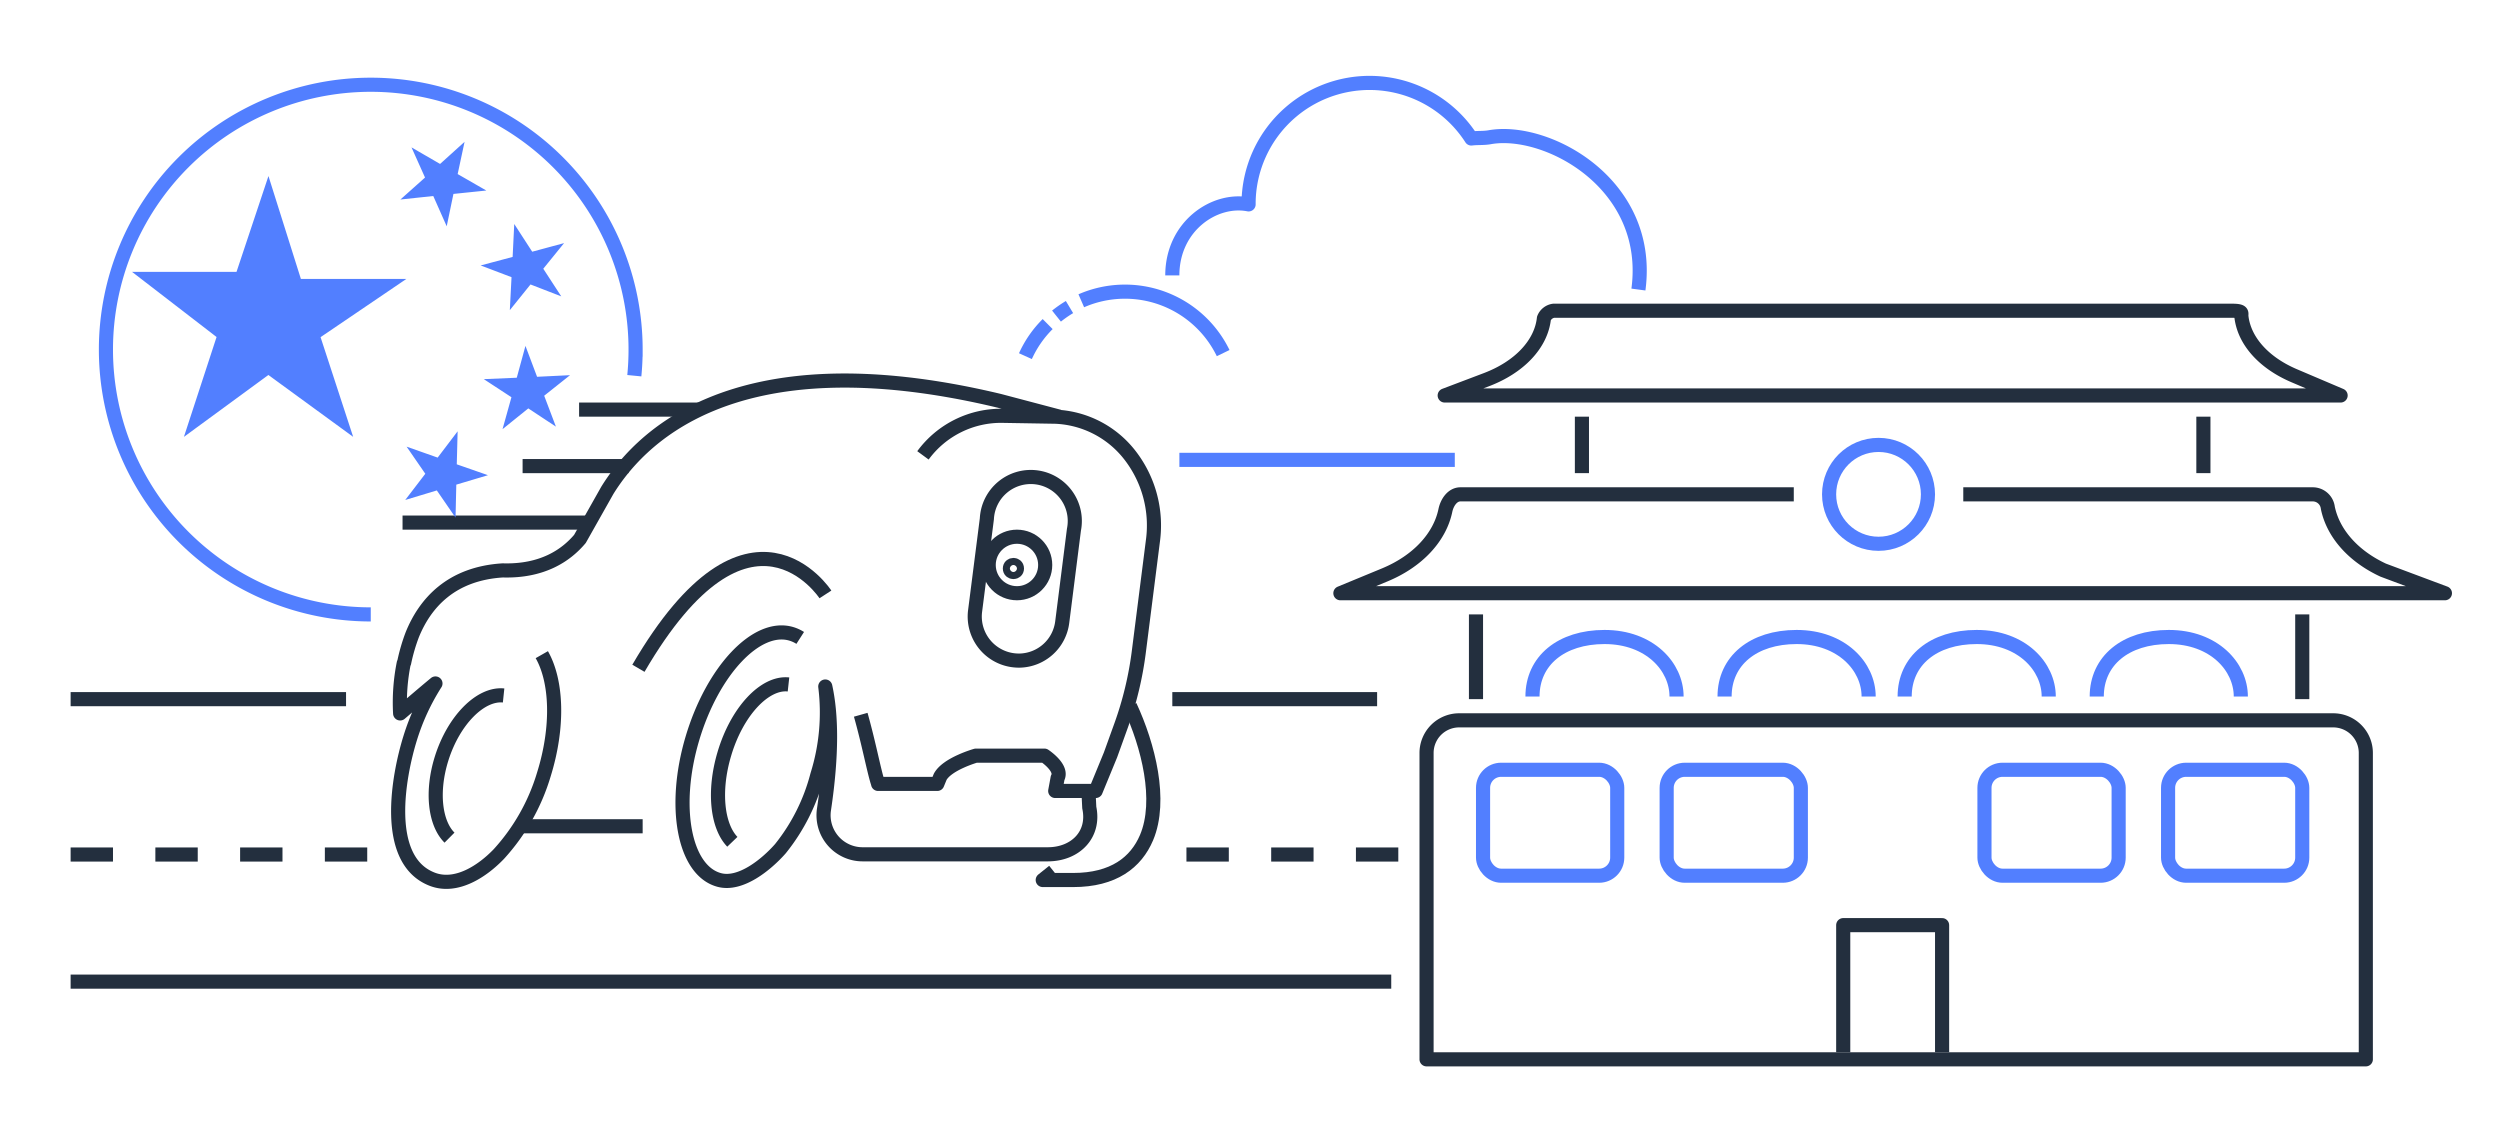 <svg xmlns="http://www.w3.org/2000/svg" width="354" height="160" viewBox="0 0 354 160"><title>DeepRacer_VirtualRaces-China</title><g id="Layer_1" data-name="Layer 1"><line x1="10" y1="139" x2="197" y2="139" style="fill:none;stroke:#232f3e;stroke-miterlimit:10;stroke-width:2px"/><line x1="168" y1="121" x2="199" y2="121" style="fill:none;stroke:#232f3e;stroke-miterlimit:10;stroke-width:2px;stroke-dasharray:6,6"/><line x1="10" y1="121" x2="52" y2="121" style="fill:none;stroke:#232f3e;stroke-miterlimit:10;stroke-width:2px;stroke-dasharray:6,6"/><line x1="10" y1="99" x2="49" y2="99" style="fill:none;stroke:#232f3e;stroke-miterlimit:10;stroke-width:2px"/><line x1="166" y1="99" x2="195" y2="99" style="fill:none;stroke:#232f3e;stroke-miterlimit:10;stroke-width:2px"/><circle cx="143.5" cy="80.5" r="0.5" style="fill:none;stroke:#232f3e;stroke-linejoin:round;stroke-width:2px"/><line x1="99" y1="58" x2="82" y2="58" style="fill:none;stroke:#232f3e;stroke-miterlimit:10;stroke-width:2px"/><line x1="89" y1="66" x2="74" y2="66" style="fill:none;stroke:#232f3e;stroke-miterlimit:10;stroke-width:2px"/><line x1="83" y1="74" x2="57" y2="74" style="fill:none;stroke:#232f3e;stroke-miterlimit:10;stroke-width:2px"/><path d="M113.31,90.33a5,5,0,0,0-1.27-.58c-4.88-1.44-11.14,5.2-14,14.83s-1.17,18.6,3.72,20c3.09.91,6.84-2.24,8.74-4.4a27.69,27.69,0,0,0,5.23-10.42,29.61,29.61,0,0,0,1.13-12.55c.86,3.91,1,9.48-.18,17.38a5.53,5.53,0,0,0,5.45,6.38h26.23c3.91,0,6.7-2.79,5.88-6.62l-.14-2.91M150,59l-8.48-2.24C102.91,47.51,90,63,86,69.43l-3.88,6.88c-2,2.37-5.35,4.62-10.93,4.46-7.31.45-11,4.64-12.81,9.1a26,26,0,0,0-1.15,3.95l-.06.1a28.13,28.13,0,0,0-.51,7.1c1.83-1.57,3.5-3,5-4.24a31.87,31.87,0,0,0-3.57,7.71c-1.66,5.32-3.91,17.27,3.09,20,3.44,1.35,7.17-1.17,9.45-3.55A29,29,0,0,0,77,109.7c2.12-6.78,1.87-13.22-.28-17m45.16,8.51c1.19,4.22,1.9,8.11,2.46,9.75a1.86,1.86,0,0,1,0-.22V111h8.38l.41-1c1-1.85,5.06-3,5.06-3h9.7s2.65,1.74,1.87,3.16l-.34,1.84h5.73l2.1-5.11,1.5-4.16a49.11,49.11,0,0,0,2.5-10.38l2-15.74A16.22,16.22,0,0,0,160,64.46,14.08,14.08,0,0,0,149.29,59l-.14,0-7.09-.12a13.72,13.72,0,0,0-11.37,5.6m-59.38,34c-3.25-.34-7.07,3.48-8.78,8.93-1.47,4.7-.93,9.17,1.12,11.2m48-21.69c-3.37-.37-7.33,3.85-9.1,9.89-1.54,5.2-1,10.15,1.15,12.39M152.07,75,150.41,88.1a6.21,6.21,0,0,1-6,5.44h-.16a6.24,6.24,0,0,1-6.18-7l1.67-13.08A6.23,6.23,0,1,1,152.07,75Z" style="fill:none;stroke:#232f3e;stroke-linejoin:round;stroke-width:2px"/><path d="M149.19,123.38l-1.54,1.23s2,0,4.31,0c5.72,0,8.9-2.49,10.39-6,2.23-5.27.24-13.08-2.35-18.64" style="fill:none;stroke:#232f3e;stroke-linejoin:round;stroke-width:2px"/><path d="M116.88,84.17S106.14,67.62,90.4,94.63" style="fill:none;stroke:#232f3e;stroke-linejoin:round;stroke-width:2px"/><line x1="74" y1="117" x2="91" y2="117" style="fill:none;stroke:#232f3e;stroke-linejoin:round;stroke-width:2px"/><circle cx="144" cy="80" r="4" style="fill:none;stroke:#232f3e;stroke-linejoin:round;stroke-width:2px"/><line x1="167" y1="65.12" x2="206" y2="65.12" style="fill:none;stroke:#527fff;stroke-linejoin:round;stroke-width:2px"/><path d="M148.35,45.89a15.28,15.28,0,0,0-3.15,4.54" style="fill:none;stroke:#527fff;stroke-linejoin:round;stroke-width:2px"/><path d="M151.44,43.48a16.78,16.78,0,0,0-1.84,1.28" style="fill:none;stroke:#527fff;stroke-linejoin:round;stroke-width:2px"/><path d="M173.2,50a15.46,15.46,0,0,0-20.09-7.41" style="fill:none;stroke:#527fff;stroke-linejoin:round;stroke-width:2px"/><path d="M232,41c2-15-13-23-21.05-21.57-.87.16-1.75.07-2.61.18a17.13,17.13,0,0,0-31.54,9.28v.05C172,28,166,32,166,39" style="fill:none;stroke:#527fff;stroke-linejoin:round;stroke-width:2px"/><path d="M38,26.55,33.85,39H20.17l11.08,8.54L27,60.54l11-8.06,11.05,8.06-4.25-13L55.91,40H42.24Z" style="fill:#527fff;stroke:#527fff;stroke-miterlimit:10;fill-rule:evenodd"/><polygon points="61.66 27.22 63.08 30.42 63.79 27 67.27 26.64 64.24 24.9 64.97 21.49 62.38 23.83 59.36 22.08 60.79 25.27 58.19 27.59 61.66 27.22" style="fill:#527fff;stroke:#527fff;stroke-miterlimit:10;fill-rule:evenodd"/><polygon points="72.77 42.4 74.96 39.68 78.21 40.94 76.31 38.02 78.51 35.31 75.14 36.22 73.24 33.29 73.07 36.77 69.69 37.67 72.95 38.91 72.77 42.4" style="fill:#527fff;stroke:#527fff;stroke-miterlimit:10;fill-rule:evenodd"/><polygon points="79.19 53.7 75.71 53.87 74.48 50.6 73.56 53.97 70.08 54.12 73 56.03 72.06 59.4 74.78 57.21 77.7 59.14 76.46 55.87 79.19 53.7" style="fill:#527fff;stroke:#527fff;stroke-miterlimit:10;fill-rule:evenodd"/><polygon points="64.26 62.61 62.15 65.39 58.86 64.23 60.84 67.1 58.72 69.87 62.06 68.86 64.04 71.74 64.12 68.25 67.47 67.25 64.17 66.1 64.26 62.61" style="fill:#527fff;stroke:#527fff;stroke-miterlimit:10;fill-rule:evenodd"/><path d="M89.82,53.2c.12-1.22.18-2.45.18-3.7A37.5,37.5,0,1,0,52.5,87" style="fill:none;stroke:#527fff;stroke-miterlimit:10;stroke-width:2px;fill-rule:evenodd"/></g><g id="Layer_2" data-name="Layer 2"><line x1="326" y1="99" x2="326" y2="87" style="fill:none;stroke:#232f3e;stroke-linejoin:round;stroke-width:2px"/><line x1="209" y1="87" x2="209" y2="99" style="fill:none;stroke:#232f3e;stroke-linejoin:round;stroke-width:2px"/><line x1="312" y1="67" x2="312" y2="59" style="fill:none;stroke:#232f3e;stroke-linejoin:round;stroke-width:2px"/><line x1="224" y1="59" x2="224" y2="67" style="fill:none;stroke:#232f3e;stroke-linejoin:round;stroke-width:2px"/><path d="M237.4,98.63c0-4.22-3.8-8.43-10.2-8.43-6.12,0-10.2,3.35-10.2,8.43" style="fill:none;stroke:#527fff;stroke-linejoin:round;stroke-width:2px"/><path d="M264.6,98.63c0-4.22-3.8-8.43-10.2-8.43-6.12,0-10.2,3.35-10.2,8.43" style="fill:none;stroke:#527fff;stroke-linejoin:round;stroke-width:2px"/><path d="M206.62,102H330.38a4.62,4.62,0,0,1,4.62,4.62V150a0,0,0,0,1,0,0H202a0,0,0,0,1,0,0V106.62A4.62,4.62,0,0,1,206.62,102Z" style="fill:none;stroke:#232f3e;stroke-linejoin:round;stroke-width:2px"/><rect x="210" y="109" width="19" height="15" rx="2.56" style="fill:none;stroke:#527fff;stroke-linejoin:round;stroke-width:2px"/><rect x="236" y="109" width="19" height="15" rx="2.56" style="fill:none;stroke:#527fff;stroke-linejoin:round;stroke-width:2px"/><rect x="281" y="109" width="19" height="15" rx="2.56" style="fill:none;stroke:#527fff;stroke-linejoin:round;stroke-width:2px"/><rect x="307" y="109" width="19" height="15" rx="2.56" style="fill:none;stroke:#527fff;stroke-linejoin:round;stroke-width:2px"/><polyline points="275 149 275 131 261 131 261 149" style="fill:none;stroke:#232f3e;stroke-linejoin:round;stroke-width:2px"/><path d="M278,70h49.5a2.15,2.15,0,0,1,2.12,1.9c.74,3.61,3.58,6.85,7.84,8.83L346.2,84H189.8l6.27-2.59c4.67-1.93,7.81-5.32,8.6-9.15.24-1.12,1-2.26,2.13-2.26H254" style="fill:none;stroke:#232f3e;stroke-linejoin:round;stroke-width:2px"/><circle cx="266" cy="70" r="7" style="fill:none;stroke:#527fff;stroke-linejoin:round;stroke-width:2px"/><path d="M316,44c1.71,0,1.33.34,1.38.79.37,3.43,3.13,6.56,7.47,8.41l6.58,2.8H204.57l5.86-2.22c4.74-1.79,7.8-5.07,8.19-8.7A1.74,1.74,0,0,1,220,44Z" style="fill:none;stroke:#232f3e;stroke-linejoin:round;stroke-width:2px"/><path d="M290.1,98.63c0-4.22-3.8-8.43-10.2-8.43-6.12,0-10.2,3.35-10.2,8.43" style="fill:none;stroke:#527fff;stroke-linejoin:round;stroke-width:2px"/><path d="M317.3,98.63c0-4.22-3.8-8.43-10.2-8.43-6.12,0-10.2,3.35-10.2,8.43" style="fill:none;stroke:#527fff;stroke-linejoin:round;stroke-width:2px"/></g></svg>